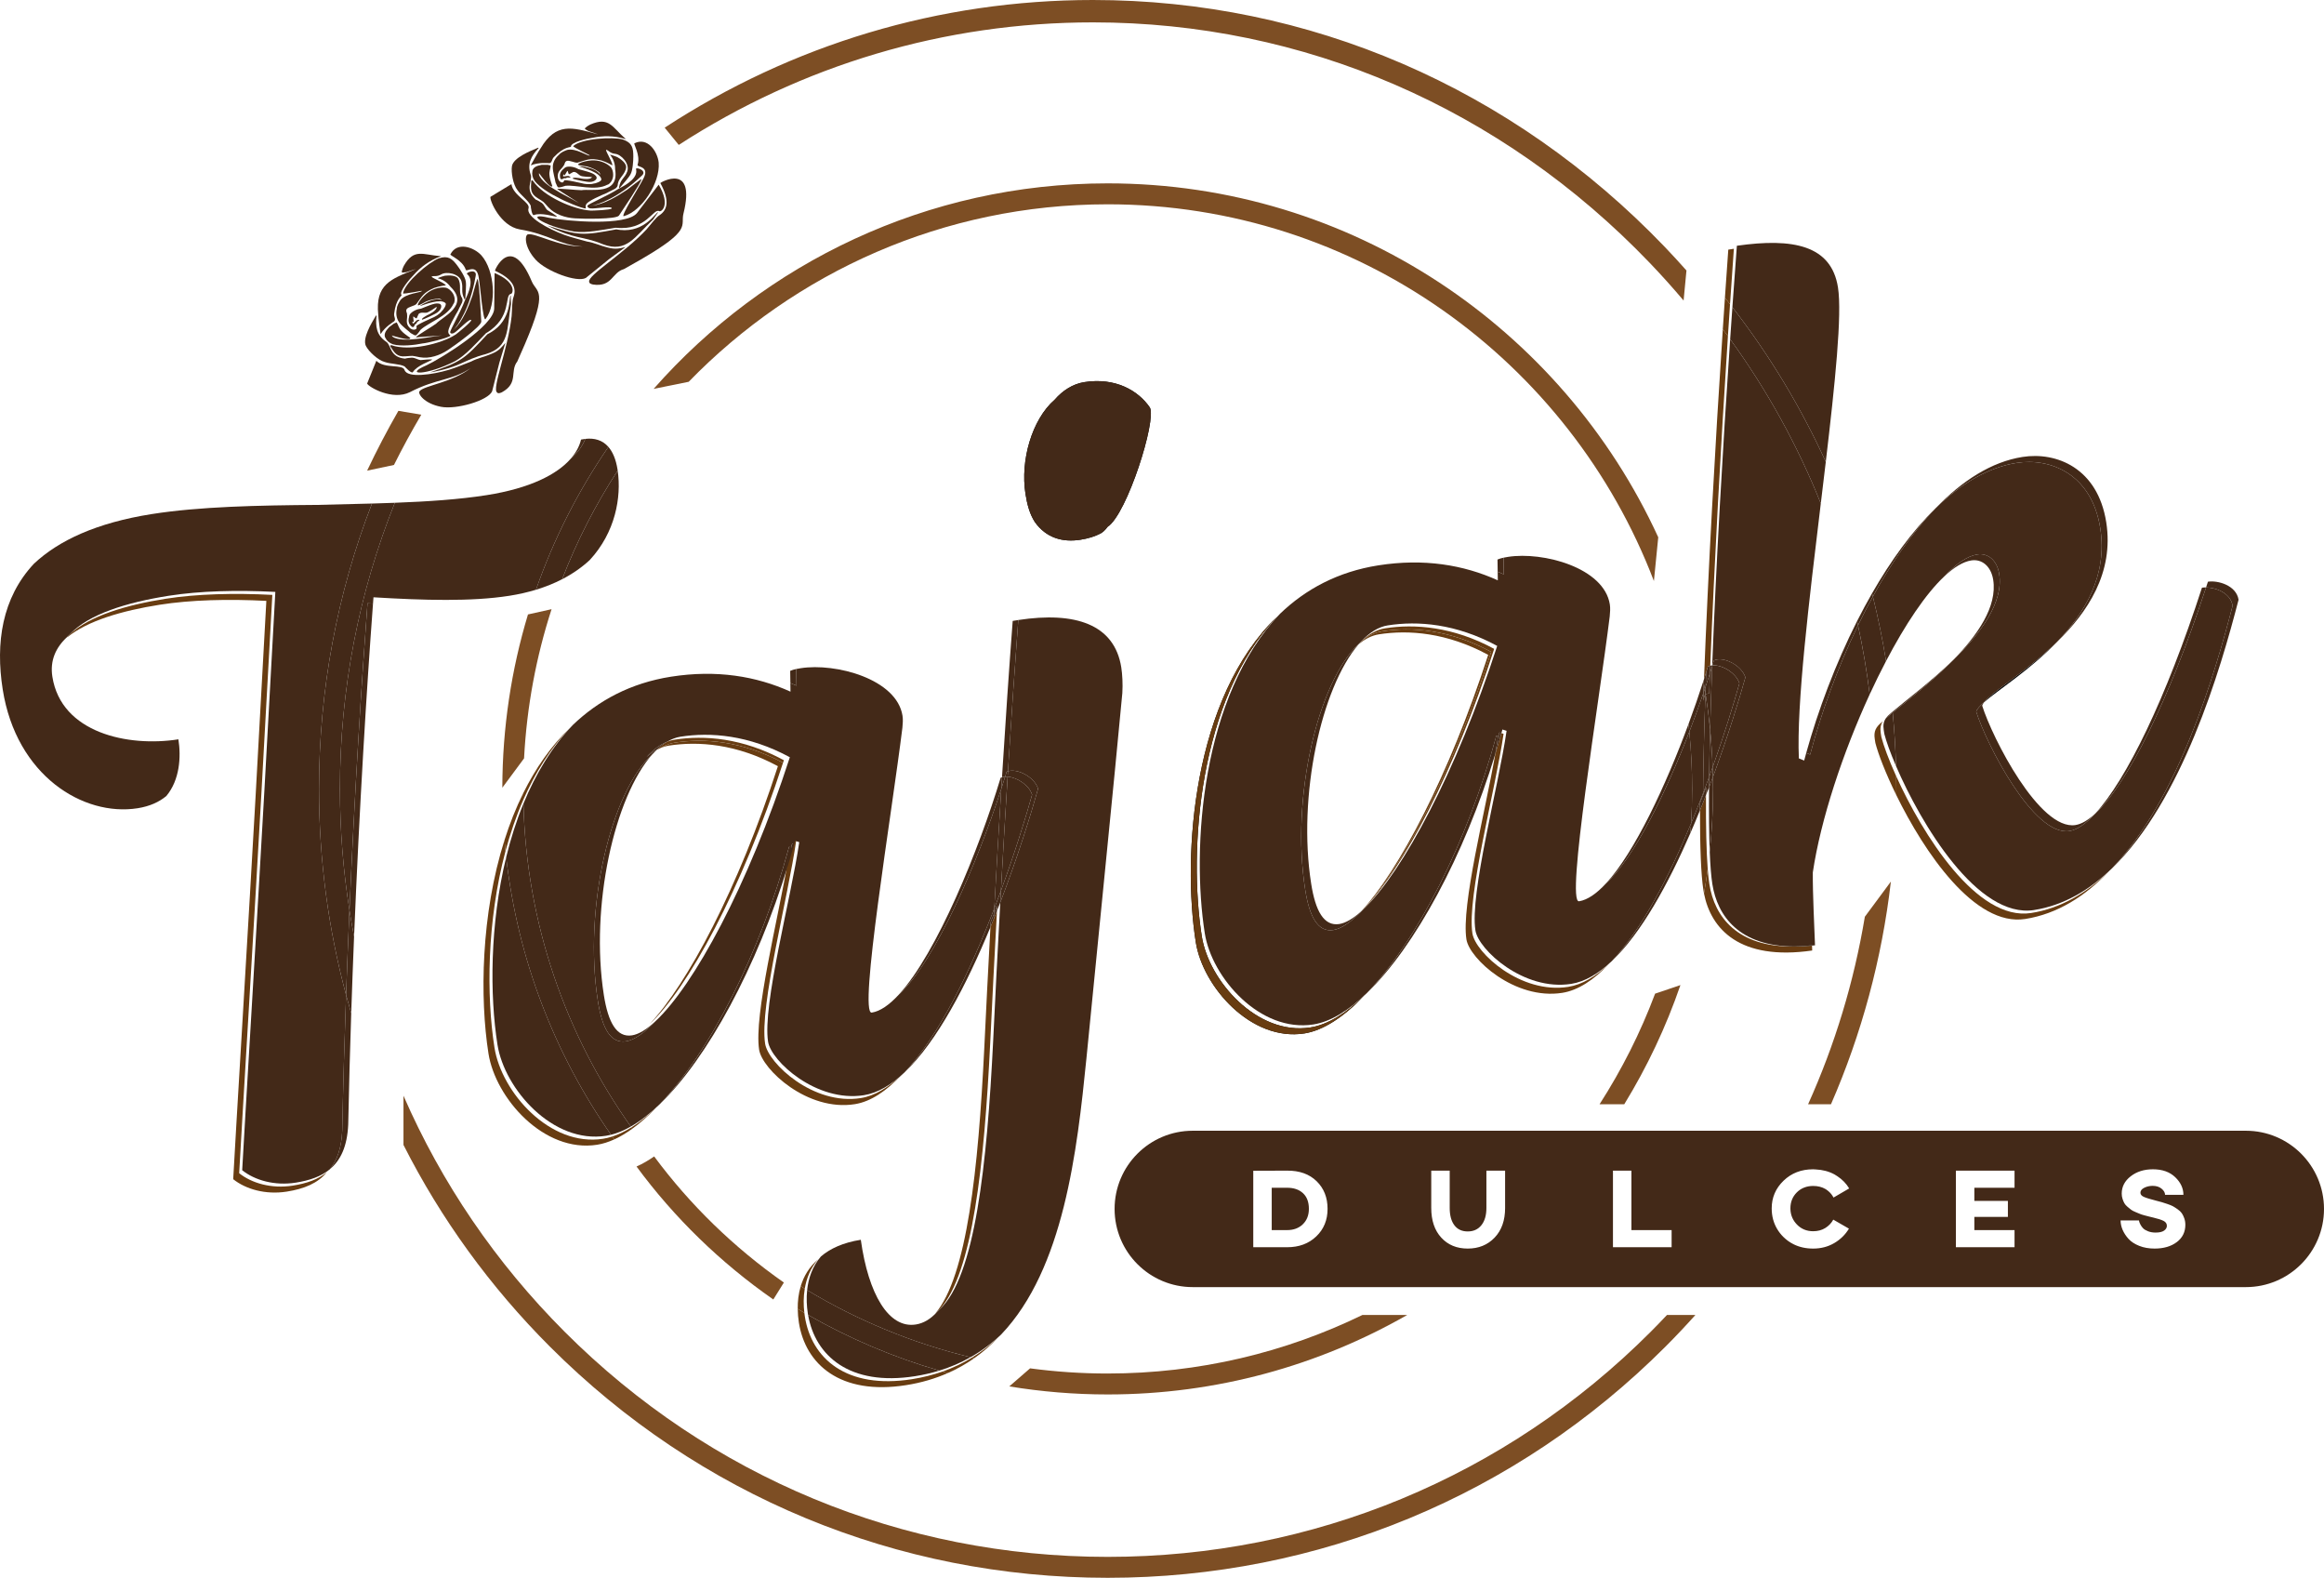 <?xml version="1.0" encoding="UTF-8"?><svg id="Capa_1" xmlns="http://www.w3.org/2000/svg" viewBox="0 0 2793.68 1896.12"><defs><style>.cls-1{fill:none;}.cls-2{fill:#683c11;}.cls-3{fill:#7d4e24;}.cls-4{fill:#432918;}</style></defs><path class="cls-1" d="m2058.24,799.6c4.49-117.6,12.44-258.06,21.58-391.98-.9-1.24-1.78-2.48-2.69-3.71-8.72,133.7-16.43,274.48-21.23,396.07.75-.17,1.53-.3,2.33-.37Z"/><path class="cls-1" d="m2348.11,793.02c29.19-29.86,52.96-64.15,47.91-96.22-2.57-16.31-13.53-25.33-26.35-23.31-9.93,1.56-20.85,8.28-32.3,19.02-22.54,21.14-47.11,57.96-70.15,101.91,3.26,20.11,5.93,40.37,7.9,60.78,15.44-13.21,45.67-35.6,72.98-62.17Z"/><path class="cls-1" d="m2054.85,1062.55c6.16,39.16,33.45,75.89,101.87,74.9-65.76-.33-92.22-36.44-98.27-74.9-1.45-9.2-2.49-22.19-3.16-38.43-.71,6.8-1.53,13.56-2.43,20.3.55,7.08,1.21,13.18,1.99,18.13Z"/><path class="cls-1" d="m2047.67,818.38c.23-.73.48-1.48.71-2.2,4.96-128.32,13.26-279.04,22.61-420.57-7.9-10.54-16.02-20.94-24.41-31.17l-32.81,330.4c14.78,39.68,26.2,80.97,33.89,123.55Z"/><path class="cls-1" d="m1668.16,751.55c-11.02,1.74-21.64,8.41-31.55,18.87,8.87-8.38,18.25-13.74,27.95-15.27,36.11-5.68,82.02-2.16,131.59,24.65-48.22,149.08-110.38,264.73-155.87,311.66,45.76-44.4,109.96-162.2,159.46-315.26-49.57-26.81-95.49-30.33-131.59-24.65Z"/><path class="cls-1" d="m1099.93,1653.83c-78.34,12.32-119.99-24.33-128.52-73.6-1.51-.86-3.01-1.74-4.51-2.61.18,1.54.39,3.07.62,4.58,7.88,50.09,49.61,87.69,128.81,75.22,13.06-2.06,25.27-5.15,36.7-9.17-1.3-.37-2.58-.77-3.88-1.14-9.25,2.84-18.97,5.1-29.23,6.72Z"/><path class="cls-1" d="m1190.34,1253.51c-7.2,145.96-21.04,276.77-60.75,319.96,42.47-39.06,56.92-173.28,64.34-323.55,2.44-51.62,5.31-107.81,8.49-165.41-1.28,3.32-2.63,6.68-3.95,10.02-3.03,55.35-5.79,109.29-8.14,158.99Z"/><path class="cls-1" d="m2162.42,911.4l6.37,2.58c.8-3.01,1.63-6.05,2.48-9.1,14.17-51.03,35.02-106.81,61.18-158.55-10.73-48.36-25.36-95.58-43.65-141.31-14.14,117.13-29.31,241.61-26.36,306.38Z"/><path class="cls-1" d="m942.3,913.59c-.33,1.03-.68,2.04-1.01,3.07.34.18.67.34,1.01.52-47.73,147.58-109.13,262.38-154.49,310.21,45.88-42.69,111.38-161.87,161.67-317.39-49.58-26.82-95.48-30.33-131.59-24.65-5.39.85-10.67,2.92-15.83,5.98,2.85-1.12,5.73-1.93,8.64-2.38,36.11-5.68,82.02-2.16,131.59,24.65Z"/><path class="cls-1" d="m728.63,1364.9c-64.06,10.08-122.2-55.97-130.63-109.55-9.31-59.15-9.21-144.52,10.49-225.22-.27-2.42-.58-4.82-.83-7.25-22.45,83.81-22.97,174.25-13.25,236.06,8.43,53.58,66.57,119.63,130.63,109.55,3.62-.57,7.29-1.48,11-2.67-.5-.71-.99-1.44-1.49-2.15-1.98.49-3.96.92-5.91,1.23Z"/><path class="cls-1" d="m789.43,901.08c-1.67,1.6-3.33,3.27-4.96,5.09,3.3-2.94,6.67-5.45,10.09-7.51-1.72.69-3.44,1.5-5.13,2.42Z"/><path class="cls-1" d="m725.9,1195.84c5.13,32.61,15.24,51.32,33.87,48.38,8.04-1.26,17.52-7.04,28.04-16.83,45.35-47.83,106.75-162.63,154.49-310.21-.34-.18-.67-.34-1.01-.52-50.16,154.01-115.09,271.91-160.66,314.32,45.35-47.83,106.75-162.63,154.49-310.21-49.58-26.82-95.48-30.33-131.59-24.65-3.02.48-6,1.35-8.95,2.54-3.43,2.06-6.8,4.57-10.09,7.51-45.59,50.74-75.42,182.56-58.57,289.66Z"/><path class="cls-1" d="m1657.37,762.33c-8.38,1.32-16.51,5.5-24.29,12-44.65,52.06-73.57,181.93-56.92,287.72,5.13,32.61,15.24,51.32,33.87,48.38,7.61-1.2,16.54-6.5,26.4-15.36,45.15-49.02,105.47-162.6,152.53-308.08-49.57-26.81-95.49-30.33-131.59-24.65Z"/><path class="cls-4" d="m441.78,724.99c-7.07,93.45-15.32,224.4-21.69,368.88,1.67,10.6,3.5,21.16,5.54,31.66,6.39-155.83,15.2-298.78,22.77-400.15-2.21-.13-4.41-.25-6.62-.39Z"/><path class="cls-4" d="m411.4,1358.8c-.96,20.83-6.18,35.71-14.92,46.35,13.08-10.77,20.9-27.52,22.11-53.54.91-44.83,2.14-89.71,3.61-134.02-2.15-7.28-4.21-14.59-6.18-21.93-1.92,53.72-3.51,108.46-4.62,163.14Z"/><path class="cls-4" d="m949.75,1022.77c.41-1.45.8-2.9,1.21-4.35l-2.39-.76c-34.91,128.45-95.46,247.07-155.59,309.4,57.82-55.63,116.99-165.18,154.26-287.15,1.05-6.01,1.99-11.75,2.76-17.07l-.25-.08Z"/><path class="cls-4" d="m787.81,1227.39c-10.52,9.79-20,15.56-28.04,16.83-18.63,2.93-28.74-15.77-33.87-48.38-16.85-107.1,12.98-238.92,58.57-289.66-49.57,44.25-83.49,184.22-65.76,296.85,5.13,32.61,15.24,51.32,33.87,48.38,9.82-1.55,21.83-9.89,35.23-24.02Z"/><path class="cls-4" d="m1194.88,1098.12c.12-2.14.24-4.28.35-6.43-28.11,73.04-65.74,152.66-108.01,197.16,39.45-37.26,75.19-106.41,103.39-174.71.11-2,.22-3.99.32-6,1.35-3.36,2.63-6.68,3.95-10.02Z"/><path d="m1303.47,459.21c-13.83,2.17-25.87,9.95-35.73,21.17,8.34-7.31,17.91-12.31,28.54-13.98,37.27-5.86,64.85,10.09,78.82,30.57,7.38,13.54-20.77,106.55-43.55,136.1,23.43-15.57,58.92-128.28,50.74-143.29-13.97-20.48-41.54-36.43-78.82-30.57Z"/><path class="cls-4" d="m1937.48,1155.06c35.47-33.5,67.94-92.79,94.63-154.06.28-3.8.5-7.62.73-11.44-26.34,63.46-59.14,127.37-95.36,165.5Z"/><path class="cls-4" d="m1800.01,888.99c.41-1.45.8-2.9,1.21-4.36l-2.39-.76c-34.91,128.46-95.46,247.07-155.59,309.4,57.82-55.63,116.99-165.16,154.26-287.13,1.05-6.02,1.99-11.76,2.76-17.08l-.25-.08Z"/><path class="cls-4" d="m1636.44,1095.07c-9.86,8.87-18.79,14.17-26.4,15.36-18.64,2.93-28.74-15.77-33.87-48.38-16.65-105.79,12.28-235.66,56.92-287.72-.65.54-1.3,1.07-1.94,1.65.51-.56,1.02-1.07,1.53-1.61-48.43,46.25-81.17,183.82-63.7,294.87,5.13,32.61,15.24,51.32,33.87,48.38,9.21-1.45,20.36-8.94,32.75-21.51-.37.35-.75.74-1.12,1.08.65-.68,1.31-1.42,1.96-2.13Z"/><path class="cls-4" d="m2375.59,855.18c12.06,38.69,69.01,150.28,112.1,143.5,9.12-1.43,19.51-8.57,30.77-20.73-8.51,7.78-16.44,12.42-23.58,13.54-43.09,6.78-100.04-104.81-112.1-143.5.38-1.28,1.22-2.7,2.45-4.24-5.28,4.58-8.74,8.39-9.63,11.43Z"/><path class="cls-4" d="m2275.23,856.33c18.24-14.88,47.57-37.41,72.89-63.31-27.32,26.57-57.54,48.97-72.98,62.17.04.38.06.76.1,1.14Z"/><path class="cls-4" d="m2524.72,634.77c8.94,56.83-18.61,102.18-52.39,137.07,36.93-35.78,69.15-83.44,59.58-144.26-10.26-65.23-59.9-84.87-100.67-78.45-37.4,5.88-72.51,28.58-104.29,61.49,29.86-29,62.5-48.85,97.11-54.3,40.77-6.42,90.41,13.23,100.67,78.45Z"/><path class="cls-4" d="m2683.8,727.91c-21.25,82.25-65.29,232.47-144.87,315.52,84.12-81.29,130.18-238.02,152.05-322.71-2.75-17.47-25.18-23.5-36.83-21.66-.75,2.32-1.51,4.58-2.26,6.88,12.13.2,29.5,6.73,31.9,21.97Z"/><path class="cls-4" d="m686.06,551.27c8.62-7.59,14.35-15.7,17.58-23.86-1.7.19-3.42.44-5.16.82-1.83,7.75-5.88,15.56-12.42,23.04Z"/><path class="cls-2" d="m80.79,765.93c24.26-19.88,65.8-32.04,111.21-39.19,37.27-5.87,82.45-7.01,128.18-4.65l-13,235.99c-6.5,118-25.43,430.13-26.85,459,15.01,11.96,38.79,18.96,64.41,14.92,20.72-3.26,37.19-9.93,48.14-23.25-10.49,8.64-24.36,13.45-40.95,16.06-25.62,4.04-49.4-2.96-64.41-14.92,1.42-28.87,20.35-341,26.85-459l13-235.99c-45.73-2.36-90.91-1.22-128.18,4.65-47.84,7.53-91.41,20.62-114.97,42.44-.66.7-1.37,1.38-1.99,2.1-.51.6-.95,1.23-1.44,1.84Z"/><path class="cls-4" d="m416.02,1195.66c-21.43-79.74-32.54-162.81-32.54-247.6,0-119.2,21.86-235.03,63.67-342.94-21.66.62-43.71,1.08-65.75,1.65-71.54.51-141.73,2.01-198.8,10.99-66.42,10.45-112.05,31.7-141.91,59.79C2.36,718.63-5.54,772.59,3.26,828.51c16.31,103.67,96.9,153.05,162.13,142.79,14.82-2.33,26.09-7.62,34.58-14.72,16.19-19.37,17.8-47.09,14.49-68.1-60.57,9.53-140.87-7.67-151.5-75.23-3.05-19.37,3.98-35.07,17.81-47.81,1.1-1.17,2.24-2.33,3.46-3.45,22.51-23.99,68.16-38.1,118.57-46.03,37.27-5.87,82.45-7.01,128.18-4.65l-13,235.99c-6.5,118-25.43,430.13-26.85,459,15.01,11.96,38.79,18.96,64.41,14.92,16.59-2.61,30.46-7.42,40.95-16.06,8.74-10.64,13.96-25.52,14.92-46.35,1.11-54.68,2.7-109.43,4.62-163.14Z"/><path class="cls-4" d="m742.52,565.57c-26.58,40.79-49.02,84.49-66.77,130.51,12.96-6.69,23.98-14.51,33.22-23.1,30.7-33.18,38.23-75.34,33.55-107.41Z"/><path class="cls-2" d="m725.03,1368.5c-64.06,10.08-122.2-55.97-130.63-109.55-9.73-61.81-9.2-152.25,13.25-236.06-.45-4.42-.82-8.85-1.2-13.29-28.28,89.26-29.76,189.66-19.24,256.54,8.43,53.58,66.57,119.63,130.63,109.55,6.71-1.05,13.59-3.24,20.58-6.42-.81-1.14-1.59-2.3-2.39-3.44-3.71,1.2-7.38,2.11-11,2.67Z"/><path class="cls-2" d="m629.05,953.05c.02,2.64.05,5.28.1,7.92,14.13-32.16,32.46-61.7,55.85-86.14-22.97,22.01-41.36,48.79-55.95,78.22Z"/><path class="cls-2" d="m759.02,1354.82c.38.53.77,1.04,1.15,1.57,9.65-6.97,19.42-15.59,29.21-25.74-10.21,9.82-20.36,17.93-30.36,24.17Z"/><path class="cls-2" d="m810.71,892.53c35.86-5.64,81.39-2.18,130.58,24.13.34-1.03.68-2.04,1.01-3.07-49.58-26.82-95.48-30.33-131.59-24.65-2.91.46-5.79,1.26-8.64,2.38-4.31,2.56-8.52,5.83-12.63,9.76,1.7-.92,3.41-1.73,5.13-2.42,5.25-3.16,10.64-5.27,16.14-6.13Z"/><path class="cls-2" d="m810.71,892.53c-5.49.87-10.88,2.97-16.14,6.13,2.95-1.19,5.93-2.06,8.95-2.54,36.11-5.68,82.02-2.16,131.59,24.65-47.73,147.58-109.13,262.38-154.49,310.21,45.57-42.41,110.5-160.31,160.66-314.32-49.19-26.32-94.72-29.77-130.58-24.13Z"/><path class="cls-4" d="m1203.62,948.06c.29-4.67.58-9.33.87-13.98-.55.18-1.1.35-1.61.59-25.91,85.77-76.55,211-122.66,260.86,44.41-40.62,94.58-158.58,123.4-247.47Z"/><path class="cls-2" d="m947.23,1034.38c-12.21,71.29-41.12,185.52-34.7,227.06,3.67,23.74,58.08,74.62,115.15,65.47,19.24-3.08,38.01-15.91,55.95-35.15-15.74,15.15-32.08,25.15-48.76,27.83-57.08,9.15-111.48-41.73-115.15-65.47-6.96-45.11,27.74-175.98,37.46-244.46l-2.64-.85c-.4,1.48-.8,2.96-1.21,4.44-1.96,7.08-4,14.13-6.11,21.14Z"/><path class="cls-4" d="m950.08,1017.8c-.57,2.03-1.13,4.07-1.71,6.1l.35.11c-1.09,7.45-2.42,15.48-3.91,23.9,2.97-9.63,5.87-19.31,8.64-29.04l-3.38-1.06Z"/><path class="cls-4" d="m957.16,803.97c-2.33.5-4.82,1.17-7.26,2.21l.21,14.65c2.47,1.02,4.92,2.07,7.34,3.17l-.28-20.03Z"/><path class="cls-4" d="m598,1255.35c8.43,53.58,66.57,119.63,130.63,109.55,1.96-.31,3.93-.74,5.91-1.23-67.54-96.72-112.18-210.53-126.06-333.54-19.7,80.7-19.79,166.07-10.49,225.22Z"/><path class="cls-4" d="m792.97,1327.06c60.13-62.33,120.68-180.95,155.59-309.4l2.39.76c.4-1.45.81-2.9,1.2-4.35l2.39.76c.4-1.45.81-2.9,1.2-4.35l5.03,1.59c-9.72,67.18-44.43,195.59-37.46,239.85,3.67,23.29,58.08,73.22,115.15,64.24,16.68-2.63,33.01-12.44,48.76-27.3,42.27-44.5,79.9-124.12,108.01-197.16,2.62-47.5,5.44-95.95,8.38-143.63-28.82,88.9-78.99,206.85-123.4,247.47-11.16,12.07-22.05,19.74-32.27,21.35-16.31,2.56,24.28-240.16,36.84-342.4.43-4.84.87-9.69.13-14.34-6.97-44.27-80.45-63.74-122.38-57.14-1.59.25-3.43.56-5.37.97l.28,20.03c-2.42-1.1-4.87-2.14-7.34-3.17l.15,10.35c-41.13-18.6-88.93-26.58-143.68-17.97-48.51,7.63-87.29,28.61-117.98,58.02-25.4,26.54-44.81,59.12-59.38,94.54,3.59,144.26,50.87,277.85,129.09,388.03,11.37-6.5,22.99-15.51,34.67-26.75Zm-74.26-124.03c-17.73-112.63,16.19-252.6,65.76-296.85,1.63-1.82,3.29-3.49,4.96-5.09-4.14,2.25-8.19,5.15-12.15,8.69,7.84-8.73,16.16-15.06,24.77-18.45,5.16-3.06,10.45-5.13,15.83-5.98,36.11-5.68,82.02-2.16,131.59,24.65-50.3,155.52-115.79,274.7-161.67,317.39-13.4,14.13-25.4,22.47-35.23,24.02-18.63,2.93-28.74-15.77-33.87-48.38Z"/><path class="cls-4" d="m777.29,909.77c3.96-3.53,8.01-6.43,12.15-8.69,4.1-3.94,8.32-7.21,12.63-9.76-8.62,3.39-16.93,9.72-24.77,18.45Z"/><path class="cls-4" d="m950.95,1018.42l2.39.76c.41-1.45.8-2.9,1.21-4.35l-2.39-.76c-.39,1.45-.8,2.9-1.2,4.35Z"/><path class="cls-2" d="m1096.33,1657.42c-79.21,12.46-120.93-25.14-128.81-75.22-.24-1.5-.44-3.03-.62-4.58-2.66-1.55-5.31-3.12-7.95-4.71.07,5.66.56,11.21,1.38,16.47,7.88,50.09,49.61,87.69,128.81,75.22,18.43-2.9,35.15-7.88,50.38-14.6-2.16-.59-4.34-1.15-6.49-1.76-11.43,4.02-23.64,7.11-36.7,9.17Z"/><path class="cls-2" d="m1199.95,1607.29c-9.57,9.08-20.04,17.18-31.49,24.18.92.22,1.84.46,2.76.68,10.43-7.34,19.98-15.68,28.73-24.85Z"/><path class="cls-2" d="m962.57,1545.67c1.61,1,3.21,2.03,4.83,3.02,2.08-12.45,6.88-24.7,15.84-35.13-10.65,9.12-17.11,20.32-20.68,32.12Z"/><path class="cls-2" d="m1129.59,1573.47c39.71-43.19,53.54-174,60.75-319.96,2.35-49.7,5.1-103.64,8.14-158.99-1.32,3.34-2.59,6.67-3.95,10.03-1.29,3.19-2.6,6.39-3.92,9.59-2.77,50.98-5.29,100.59-7.46,146.56-7.1,143.8-20.61,272.97-58.98,318.06.71-.6,1.4-1.29,2.09-1.94.5-.55,1.01-1.07,1.5-1.65.62-.52,1.22-1.14,1.83-1.7Z"/><path class="cls-4" d="m1194.88,1098.12c-1.31,3.34-2.59,6.67-3.95,10.02-.11,2.01-.22,3.99-.32,6,1.32-3.2,2.63-6.4,3.92-9.59.12-2.14.24-4.29.35-6.43Z"/><path d="m1305.88,641.45c-20.97,3.3-40.88-1.92-54.67-21.24-6.31-9.75-9.3-21.21-11.32-34.03-5.74-36.47,5.3-80.17,27.84-105.81-27.32,23.92-41.35,72.85-35.03,113,2.01,12.81,5.01,24.27,11.32,34.03,13.78,19.32,33.7,24.53,54.67,21.24,9.32-1.47,17.29-3.92,23.91-7.34,2.81-1.3,5.82-4.19,8.94-8.23-.59.39-1.18.77-1.75,1.04-6.63,3.43-14.59,5.88-23.91,7.34Z"/><path class="cls-4" d="m1210.07,927.48c.51-.24,1.06-.42,1.61-.59,3.99-63.75,8.19-125.74,12.42-181.8-2.22.34-4.46.71-6.73,1.1-4.38,57.64-8.74,121.84-12.87,187.89,1.18-.38,2.44-.61,3.78-.7.61-1.98,1.22-3.95,1.8-5.89Z"/><path class="cls-4" d="m1198.83,1088.09c-.12,2.15-.23,4.28-.35,6.42,1.31-3.34,2.67-6.7,3.95-10.02.26-4.66.52-9.32.78-14-2.56,6.97-5.22,14.05-7.96,21.19-.12,2.15-.24,4.29-.35,6.43,1.32-3.34,2.67-6.7,3.95-10.02Z"/><path class="cls-4" d="m1194.88,1098.12c-.12,2.14-.24,4.29-.35,6.43,1.35-3.36,2.63-6.68,3.95-10.03.12-2.14.23-4.28.35-6.42-1.28,3.32-2.63,6.68-3.95,10.02Z"/><path class="cls-4" d="m1211.67,926.89c-.55.18-1.1.35-1.61.59-.59,1.94-1.19,3.91-1.8,5.89.97-.07,1.98-.06,3.01.02.14-2.17.27-4.34.4-6.51Z"/><path class="cls-4" d="m1247.87,947.79c-8.22,29.53-24.09,81.21-45.45,136.71-3.17,57.6-6.05,113.79-8.49,165.41-7.42,150.28-21.87,284.49-64.34,323.55-1.09,1.19-2.2,2.3-3.33,3.35-7.48,8.23-15.87,13.39-25.33,14.88-32.61,5.13-57.05-36.38-66.15-101.8-21.4,3.37-36.91,10.61-47.95,20.06-10.23,11.91-15.05,26.19-16.57,40.43,60.21,36.25,126.27,63.71,196.4,80.64,13.57-7.67,25.83-16.85,36.87-27.34,75.26-78.96,91.29-220.43,102.49-331.93,13.25-135.77,34.32-343.2,43.14-438.88.68-10.85.01-22.69-1.27-30.84-8.17-51.89-55.4-67.41-123.81-56.95-4.23,56.06-8.43,118.05-12.42,181.8,11.49-3.7,31.7,6.8,36.2,20.9Z"/><path class="cls-4" d="m1099.93,1653.83c10.26-1.61,19.98-3.88,29.23-6.72-55.59-16.12-108.47-38.7-157.75-66.88,8.53,49.27,50.18,85.92,128.52,73.6Z"/><path d="m1127.76,1575.16c-.49.58-1,1.1-1.5,1.65,1.13-1.05,2.24-2.16,3.33-3.35-.61.56-1.21,1.18-1.83,1.7Z"/><path class="cls-4" d="m1375.1,496.97c-13.97-20.48-41.54-36.43-78.82-30.57-10.63,1.67-20.2,6.68-28.54,13.98-22.54,25.64-33.58,69.35-27.84,105.81,2.01,12.81,5.01,24.27,11.32,34.03,13.78,19.32,33.7,24.53,54.67,21.24,9.32-1.47,17.29-3.92,23.91-7.34.57-.26,1.16-.65,1.75-1.04,22.78-29.55,50.93-122.56,43.55-136.1Z"/><path class="cls-4" d="m1240.69,954.98c-7.17,25.73-20.14,68.29-37.49,115.52-.26,4.68-.52,9.34-.78,14,21.36-55.5,37.23-107.18,45.45-136.71-4.5-14.1-24.72-24.6-36.2-20.9-.14,2.16-.27,4.34-.4,6.51,11.37.83,25.72,9.98,29.42,21.58Z"/><path class="cls-4" d="m1208.26,933.38c-1.34.09-2.6.32-3.78.7-.29,4.65-.58,9.32-.87,13.98,1.62-4.99,3.17-9.89,4.65-14.68Z"/><path class="cls-4" d="m1211.27,933.39c-1.03-.08-2.03-.09-3.01-.02-1.48,4.79-3.03,9.69-4.65,14.68-2.95,47.68-5.77,96.13-8.38,143.63,2.75-7.14,5.4-14.21,7.96-21.19,2.53-45.49,5.25-91.69,8.07-137.11Z"/><path class="cls-4" d="m1211.27,933.39c-2.83,45.42-5.54,91.62-8.07,137.11,17.35-47.24,30.32-89.79,37.49-115.52-3.7-11.6-18.05-20.75-29.42-21.58Z"/><path class="cls-4" d="m1807.42,670.18c-2.33.5-4.81,1.17-7.26,2.21l.21,14.66c2.47,1.02,4.92,2.07,7.34,3.17l-.28-20.03Z"/><path class="cls-4" d="m2048.38,816.18c-.23.73-.48,1.47-.71,2.2.18.98.34,1.96.51,2.93.06-1.71.13-3.42.2-5.13Z"/><path class="cls-4" d="m2030.74,879.41c-.3-3.09-.64-6.17-.98-9.25-27.36,73.92-64.6,154.07-99.28,191.58,34.12-31.21,71.64-108.07,100.26-182.33Z"/><path d="m1444.67,1125.16c-16.19-102.92-4.05-285.23,90.59-384.12-101.21,97-114.38,285.84-97.78,391.31,8.43,53.58,66.57,119.63,130.63,109.55,22.6-3.56,47.03-19.63,71.54-45.04-22.08,21.24-43.96,34.64-64.35,37.85-64.06,10.07-122.2-55.98-130.63-109.55Z"/><path class="cls-2" d="m1797.49,906.14c-12.21,69.94-41.11,182.01-34.7,222.76,3.67,23.3,58.08,73.22,115.15,64.25,19.23-3.03,38.01-15.61,55.94-34.49-15.74,14.87-32.07,24.68-48.75,27.31-57.08,8.98-111.48-40.95-115.15-64.25-6.96-44.26,27.74-172.67,37.46-239.84l-2.63-.84c-.4,1.45-.8,2.91-1.21,4.36-1.96,6.95-4.01,13.87-6.11,20.75Z"/><path class="cls-4" d="m1801.21,884.63c-.4,1.45-.8,2.91-1.21,4.36l.25.08c-.77,5.32-1.71,11.06-2.76,17.08,2.1-6.88,4.15-13.8,6.11-20.75l-2.39-.76Z"/><path class="cls-2" d="m1664.56,755.14c-9.7,1.53-19.09,6.89-27.95,15.27-.62.66-1.26,1.28-1.87,1.97,8.36-7.46,17.16-12.22,26.23-13.65,36.11-5.68,82.02-2.16,131.59,24.65-47.74,147.58-109.13,262.39-154.49,310.21.73-.68,1.48-1.43,2.22-2.15,45.48-46.93,107.65-162.58,155.87-311.66-49.57-26.81-95.49-30.33-131.59-24.65Z"/><path class="cls-2" d="m1657.37,762.33c36.11-5.68,82.02-2.16,131.59,24.65-47.06,145.48-107.38,259.06-152.53,308.08.55-.49,1.08-.95,1.64-1.46,45.35-47.83,106.75-162.63,154.49-310.21-49.57-26.81-95.49-30.33-131.59-24.65-9.07,1.43-17.88,6.18-26.23,13.65-.56.62-1.1,1.31-1.65,1.95,7.77-6.5,15.91-10.68,24.29-12Z"/><path d="m1636.44,1095.07c-.65.71-1.31,1.45-1.96,2.13.37-.34.75-.73,1.12-1.08.82-.84,1.64-1.63,2.47-2.51-.55.51-1.09.97-1.64,1.46Z"/><path d="m1633.09,774.33c.55-.64,1.09-1.33,1.65-1.95-.69.62-1.37,1.33-2.06,1.98-.51.54-1.02,1.05-1.53,1.61.64-.57,1.3-1.1,1.94-1.65Z"/><path class="cls-4" d="m1930.48,1061.74c-11.16,12.07-22.06,19.74-32.27,21.35-16.31,2.57,24.28-240.16,36.84-342.4.43-4.84.87-9.68.13-14.34-6.97-44.26-80.45-63.73-122.38-57.13-1.59.25-3.43.55-5.37.97l.28,20.03c-2.42-1.1-4.87-2.14-7.34-3.17l.15,10.35c-41.12-18.6-88.93-26.59-143.68-17.98-48.51,7.63-87.29,28.61-117.98,58.03-94.65,98.89-106.79,281.2-90.59,384.12,8.43,53.58,66.57,119.63,130.63,109.55,20.39-3.21,42.27-16.61,64.35-37.85,60.13-62.33,120.68-180.95,155.59-309.4l2.39.76c.4-1.45.81-2.9,1.21-4.36l2.39.76c.4-1.45.81-2.9,1.21-4.36l5.02,1.6c-9.72,67.17-44.43,195.58-37.46,239.84,3.67,23.3,58.08,73.22,115.15,64.25,16.68-2.63,33.01-12.44,48.75-27.31,36.22-38.13,69.02-102.04,95.36-165.5.81-13.74,1.26-27.57,1.26-41.5,0-23.16-1.16-46.06-3.36-68.65-28.63,74.26-66.14,151.12-100.26,182.33Zm-290.18,29.72c-1.58,1.63-3.15,3.19-4.69,4.66-12.39,12.56-23.54,20.06-32.75,21.51-18.64,2.93-28.74-15.77-33.87-48.38-17.47-111.05,15.26-248.62,63.7-294.87,1.3-1.38,2.61-2.7,3.94-3.95,9.91-10.45,20.52-17.13,31.55-18.87,36.11-5.68,82.02-2.16,131.59,24.65-49.5,153.05-113.7,270.85-159.46,315.26Z"/><path class="cls-4" d="m1801.21,884.63l2.39.76c.41-1.45.8-2.9,1.21-4.36l-2.39-.76c-.39,1.45-.8,2.9-1.21,4.36Z"/><path d="m1635.6,1096.12c1.54-1.47,3.11-3.02,4.69-4.66-.74.72-1.49,1.47-2.22,2.15-.84.88-1.65,1.67-2.47,2.51Z"/><path d="m1636.61,770.42c-1.32,1.25-2.64,2.57-3.94,3.95.69-.66,1.37-1.36,2.06-1.98.62-.69,1.25-1.31,1.87-1.97Z"/><path class="cls-2" d="m2279.51,955.43c33.59,68.64,94.29,158.5,154.99,148.95,38.66-6.08,72.07-27.33,100.84-57.35-27.11,26.2-58.16,44.58-93.65,50.16-65.38,10.29-130.77-94.77-162.28-164.41.08,5.09.19,10.18.19,15.28,0,2.46-.07,4.91-.09,7.37Z"/><path class="cls-4" d="m2175.98,906.79c13.11-49.46,32.73-103.99,57.55-155.31-.37-1.72-.71-3.44-1.09-5.15-26.16,51.74-47.01,107.52-61.18,158.55l4.71,1.91Z"/><path class="cls-4" d="m2326.95,610.61c-28.24,27.42-53.98,63.05-76.57,102.43.32,1.28.68,2.54.99,3.82,22.15-40.33,47.57-77.26,75.58-106.25Z"/><path d="m2385.22,843.75c17.48-15.16,55.09-38.84,87.11-71.91-36.02,34.9-76.5,58.48-87.11,71.91Z"/><path class="cls-4" d="m2396.03,696.8c5.05,32.07-18.72,66.36-47.91,96.22,32.35-31.46,60.56-68.73,55.1-103.41-2.57-16.31-13.53-25.33-26.35-23.31-11.99,1.89-25.43,11.27-39.49,26.21,11.45-10.74,22.38-17.46,32.3-19.02,12.81-2.01,23.78,7.01,26.35,23.31Z"/><path class="cls-2" d="m2084.29,298.93c-2.22.34-4.46.69-6.72,1.07-1.36,18.97-2.71,38.29-4.04,57.82,2.05,2.56,4.13,5.1,6.15,7.68,1.52-22.51,3.06-44.74,4.61-66.57Z"/><path class="cls-2" d="m2051.01,807.81c.72-2.34,1.44-4.65,2.13-6.94.86-.41,1.79-.69,2.77-.91,4.8-121.59,12.51-262.37,21.23-396.07-2.03-2.77-4.08-5.54-6.15-8.3-9.35,141.53-17.65,292.26-22.61,420.57.9-2.82,1.78-5.61,2.63-8.36Z"/><path class="cls-4" d="m2049.31,828.06c.36-1.06.73-2.13,1.08-3.18.2-5.63.41-11.31.63-17.06-.85,2.75-1.73,5.54-2.63,8.36-.07,1.72-.13,3.43-.2,5.13.39,2.24.75,4.5,1.12,6.75Z"/><path class="cls-4" d="m2050.38,824.87c-.35,1.05-.72,2.12-1.08,3.18.27,1.61.54,3.21.8,4.82.09-2.67.18-5.3.28-8Z"/><path class="cls-4" d="m2651.9,705.94c-1.77-.03-3.44.07-4.92.31-43.3,133.61-90.85,231.05-128.52,271.7,38.05-34.78,87.94-133.39,133.44-272.01Z"/><path class="cls-2" d="m2054.85,1062.55c-.78-4.96-1.44-11.06-1.99-18.13-1.31,9.83-2.8,19.6-4.5,29.3,8.35,42.72,42.89,81.11,130.07,68.55-.04-1.68-.11-3.71-.18-5.89-7.61.76-14.78,1.11-21.54,1.07-68.41.99-95.7-35.74-101.87-74.9Z"/><path class="cls-4" d="m2209.43,345.39c-7.98-50.75-54.14-59.69-121.54-50.06-1.82,24.14-3.62,48.83-5.39,73.84,44.78,57.84,82.34,120.17,112.28,185.85,11.18-94.52,19.74-177.27,14.65-209.63Z"/><path class="cls-4" d="m2445.29,1093.59c35.49-5.58,66.54-23.97,93.65-50.16,79.58-83.05,123.62-233.28,144.87-315.52-2.4-15.24-19.77-21.77-31.9-21.97-45.5,138.62-95.39,237.23-133.44,272.01-11.27,12.16-21.66,19.3-30.77,20.73-43.09,6.78-100.04-104.81-112.1-143.5.9-3.05,4.35-6.85,9.63-11.43,10.61-13.43,51.09-37.02,87.11-71.91,33.79-34.9,61.34-80.24,52.39-137.07-10.26-65.23-59.9-84.87-100.67-78.45-34.61,5.45-67.24,25.3-97.11,54.3-28.01,28.99-53.42,65.92-75.58,106.25,6.37,25.54,11.62,51.42,15.86,77.56,23.04-43.95,47.61-80.77,70.15-101.91,14.06-14.93,27.5-24.32,39.49-26.21,12.81-2.01,23.78,7.01,26.35,23.31,5.46,34.67-22.75,71.95-55.1,103.41-25.32,25.9-54.64,48.43-72.89,63.31,2.03,21.25,3.34,42.65,3.95,64.17,29.77,69.17,97.95,183.82,166.12,173.1Z"/><path class="cls-4" d="m2175.98,906.79l-4.71-1.91c-.85,3.05-1.68,6.09-2.48,9.1l-6.37-2.58c-2.94-64.77,12.23-189.25,26.36-306.38-27.89-69.74-64.39-135.97-108.96-197.41-9.14,133.93-17.09,274.39-21.58,391.98.09,0,.19,0,.28-.01.61-1.98,1.22-3.95,1.8-5.89,11.09-5.33,33.1,5.54,37.81,20.32-7.38,26.5-20.93,70.84-39.06,119.76.09,4.76.18,9.52.18,14.3,0,25.68-1.36,51.06-3.97,76.06.67,16.24,1.71,29.23,3.16,38.43,6.05,38.46,32.51,74.56,98.27,74.9,6.77-.1,13.93-.55,21.52-1.43,0,.12,0,.23.01.35,1.2-.12,2.36-.21,3.58-.35-.73-20.92-2.87-61.78-2.64-87.6,9.41-63.41,36.06-143.84,68.36-213.98-3.41-27.97-8.13-55.63-14.03-82.96-24.82,51.32-44.44,105.85-57.55,155.31Z"/><path d="m2178.24,1136.02c-7.6.87-14.75,1.33-21.52,1.43,6.76.03,13.93-.31,21.54-1.07,0-.12,0-.23-.01-.35Z"/><path class="cls-4" d="m2090.95,821.19c-6.42,23.04-17.5,59.59-32.21,100.89.14,3.89.26,7.77.33,11.67,18.13-48.92,31.68-93.26,39.06-119.76-4.71-14.78-26.71-25.64-37.81-20.32-.59,1.94-1.19,3.91-1.8,5.89,11.69-.8,28.39,8.96,32.42,21.61Z"/><path class="cls-4" d="m2055.56,809c.9-2.81,1.8-5.63,2.65-8.37.01-.34.02-.68.04-1.03-.81.07-1.58.21-2.33.37-.12,3.03-.24,6.03-.35,9.03Z"/><path class="cls-4" d="m2055.56,809c.12-3,.23-6,.35-9.03-.98.22-1.91.5-2.77.91-.69,2.28-1.4,4.6-2.13,6.94-.22,5.75-.43,11.43-.63,17.06,1.81-5.4,3.51-10.67,5.17-15.88Z"/><path class="cls-4" d="m2050.34,834.3c2.2,13.92,4,27.97,5.39,42.13.63-23.88,1.46-49.23,2.47-75.81-.85,2.74-1.75,5.56-2.65,8.37-.32,8.17-.62,16.27-.91,24.24-1.55.14-2.98.51-4.3,1.06Z"/><path class="cls-4" d="m2050.11,832.87c.08.48.16.95.24,1.43,1.32-.55,2.76-.92,4.3-1.06.29-7.98.59-16.08.91-24.24-1.66,5.2-3.36,10.47-5.17,15.88-.1,2.7-.18,5.33-.28,8Z"/><path d="m2058.53,799.58c-.09,0-.19,0-.28.01-.01.35-.03.68-.04,1.03.11-.35.22-.69.32-1.04Z"/><path class="cls-4" d="m2055.73,876.43c1.48,15.09,2.47,30.32,3.01,45.66,14.7-41.31,25.79-77.85,32.21-100.89-4.03-12.66-20.74-22.41-32.42-21.61-.11.35-.22.69-.32,1.04-1.01,26.58-1.84,51.93-2.47,75.81Z"/><path class="cls-3" d="m786.36,1389.73c-7.15,4.99-14.22,9.06-21.18,12.12,45.36,61.58,100.98,115.61,164.41,159.8l12.71-20.36c-60.02-42.06-112.75-93.28-155.94-151.56Z"/><path class="cls-3" d="m1331.54,245.51c299.44,0,555.68,188.33,656.62,452.74l5.22-52.58c-115.02-250.74-368.41-425.32-661.84-425.32-217.16,0-412.38,95.65-545.83,246.99l42.16-8.54c127.74-131.46,306.31-213.29,503.66-213.29Z"/><path class="cls-4" d="m2047.23,955.4c0-.71,0-1.38.01-2.09-4.55,11.94-9.36,24.09-14.41,36.25-.22,3.82-.44,7.64-.73,11.44,3.94-9.05,7.76-18.14,11.44-27.21,0-2.95.01-5.95.02-8.99,1.25-3.15,2.44-6.27,3.66-9.4Z"/><path class="cls-4" d="m742.52,565.57c-.06-.42-.1-.86-.17-1.28-1.97-12.49-5.84-21.31-11.01-27.24-36.18,52.66-65.6,110.29-87.03,171.65,11.57-3.51,22.02-7.76,31.43-12.62,17.74-46.02,40.19-89.72,66.77-130.51Z"/><path class="cls-2" d="m629.15,960.96c-.05-2.64-.08-5.28-.1-7.92-8.92,18-16.4,37-22.6,56.55.37,4.44.74,8.87,1.2,13.29,5.69-21.26,12.79-42.09,21.5-61.92Z"/><path class="cls-2" d="m759.02,1354.82c-7.79,4.86-15.47,8.57-22.99,11,.8,1.14,1.58,2.3,2.39,3.44,7.14-3.25,14.41-7.57,21.74-12.87-.38-.53-.77-1.04-1.15-1.57Z"/><path class="cls-4" d="m734.54,1363.67c7.75-1.93,15.69-5.26,23.76-9.87-78.22-110.18-125.5-243.78-129.09-388.03-8.51,20.69-15.35,42.34-20.73,64.36,13.87,123.01,58.52,236.82,126.06,333.54Z"/><path class="cls-2" d="m967.4,1548.69c-1.62-.99-3.22-2.02-4.83-3.02-2.71,8.95-3.73,18.24-3.62,27.25,2.64,1.58,5.29,3.16,7.95,4.71-1.09-9.24-1.14-19.14.5-28.93Z"/><path class="cls-2" d="m1168.46,1631.46c-10.89,6.66-22.66,12.3-35.43,16.79,2.15.61,4.33,1.17,6.49,1.76,11.38-5.02,21.94-11,31.69-17.87-.92-.22-1.84-.45-2.76-.68Z"/><path class="cls-4" d="m971.12,1578.6c.09.55.2,1.08.29,1.63,49.28,28.18,102.15,50.76,157.75,66.88,13.53-4.15,26-9.57,37.52-16.08-70.13-16.93-136.19-44.39-196.4-80.64-1.03,9.68-.55,19.34.84,28.21Z"/><path class="cls-4" d="m2030.74,879.41c6.12-15.87,11.84-31.62,17.02-46.79.14-3.75.28-7.52.42-11.31-.17-.98-.34-1.96-.51-2.93-5.28,16.44-11.31,33.93-17.92,51.78.34,3.08.68,6.16.98,9.25Z"/><path class="cls-4" d="m2032.84,989.56c5.05-12.16,9.86-24.31,14.41-36.25.31-34.72,1.29-74.95,2.81-118.9-.16.07-.35.11-.51.19-.69,2.42-1.4,4.87-2.13,7.35.11-3.08.23-6.21.34-9.32-5.19,15.16-10.91,30.91-17.02,46.79,2.2,22.6,3.36,45.49,3.36,68.65,0,13.93-.45,27.76-1.26,41.5Z"/><path class="cls-4" d="m2048.19,821.31c-.15,3.79-.29,7.56-.42,11.31.52-1.53,1.03-3.05,1.54-4.57-.37-2.25-.72-4.5-1.12-6.75Z"/><path class="cls-4" d="m2049.55,834.6c.16-.08.35-.12.51-.19.02-.51.04-1.02.05-1.53-.26-1.61-.53-3.21-.8-4.82-.51,1.52-1.02,3.03-1.54,4.57-.12,3.11-.23,6.24-.34,9.32.72-2.48,1.44-4.93,2.13-7.35Z"/><path class="cls-2" d="m2050.78,955.53c-1.2,3.09-2.37,6.16-3.61,9.27-1.19,2.99-2.4,5.99-3.62,8.99-.03,44.18,1.22,77.6,4.11,95.95.21,1.33.45,2.66.7,3.98,1.7-9.7,3.19-19.47,4.5-29.3-1.65-21.25-2.28-51.63-2.09-88.89Z"/><path class="cls-4" d="m2043.58,964.8c-.01,3.04-.02,6.04-.02,8.99,1.22-3,2.43-6,3.62-8.99.01-3.07.04-6.23.06-9.4-1.22,3.13-2.4,6.25-3.66,9.4Z"/><path class="cls-4" d="m2047.23,955.4c1.2-3.09,2.44-6.21,3.61-9.28-.03,3.19-.05,6.32-.06,9.41,1.22-3.14,2.47-6.29,3.66-9.41.04-4.07.08-8.22.13-12.44-2.36,6.46-4.8,13.02-7.32,19.63,0,.71,0,1.38-.01,2.09Z"/><path class="cls-4" d="m2047.23,955.4c-.02,3.17-.05,6.33-.06,9.4,1.24-3.11,2.41-6.18,3.61-9.27.02-3.09.04-6.22.06-9.41-1.17,3.07-2.41,6.19-3.61,9.28Z"/><path class="cls-4" d="m2055.29,1024.12c2.61-25,3.97-50.38,3.97-76.06,0-4.78-.09-9.54-.18-14.3-1.52,4.09-3.06,8.21-4.64,12.36-.27,30.63-.01,57.02.85,78Z"/><path class="cls-4" d="m2054.57,933.68c-.05,4.22-.1,8.37-.13,12.44,1.58-4.15,3.12-8.27,4.64-12.36-.07-3.9-.19-7.79-.33-11.67-1.36,3.83-2.75,7.69-4.17,11.59Z"/><path class="cls-4" d="m2050.05,834.41c-1.52,43.95-2.5,84.18-2.81,118.9,2.52-6.61,4.97-13.17,7.32-19.63.23-17.84.62-37.03,1.16-57.25-1.39-14.17-3.19-28.21-5.39-42.13-.09.04-.2.07-.29.11Z"/><path class="cls-4" d="m2050.34,834.3c-.08-.48-.16-.95-.24-1.43-.02.51-.04,1.02-.05,1.53.09-.04.19-.07.29-.11Z"/><path class="cls-4" d="m2058.74,922.09c-.54-15.34-1.53-30.57-3.01-45.66-.54,20.22-.93,39.4-1.16,57.25,1.43-3.9,2.81-7.76,4.17-11.59Z"/><path class="cls-4" d="m420.09,1093.87c-1.47,33.31-2.84,67.34-4.07,101.8,1.97,7.34,4.03,14.65,6.18,21.93,1.03-31.04,2.18-61.79,3.42-92.06-2.04-10.5-3.86-21.06-5.54-31.66Z"/><path class="cls-4" d="m2273.17,856.88c-2.64,2.11-4.66,4.14-6.14,6.29,2.36-2.04,5.14-4.35,8.2-6.84-.04-.38-.06-.76-.1-1.14-.67.57-1.35,1.15-1.96,1.69Z"/><path class="cls-4" d="m416.02,1195.66c1.23-34.46,2.6-68.49,4.07-101.8-7.54-47.79-11.45-96.49-11.45-145.8,0-119.73,22.71-235.96,65.98-343.84-9.06.35-18.23.64-27.47.91-41.8,107.91-63.67,223.74-63.67,342.94,0,84.79,11.11,167.86,32.54,247.6Z"/><path class="cls-2" d="m2260.86,880.95c-.95-6-.11-10.3,2.57-14.19-.34.29-.72.61-1.05.9-7.42,5.95-10.18,11.16-8.72,20.48l.73,4.66c3.41,13.31,12.29,36.42,25.12,62.62.02-2.46.09-4.91.09-7.37,0-5.1-.11-10.19-.19-15.28-8.9-19.69-15.11-36.55-17.83-47.16l-.73-4.66Z"/><path class="cls-4" d="m2233.53,751.48c5.68-11.74,11.63-23.32,17.84-34.62-.32-1.28-.67-2.54-.99-3.82-6.22,10.85-12.21,21.97-17.93,33.29.38,1.71.72,3.44,1.09,5.15Z"/><path class="cls-2" d="m2077.14,403.9c.84-12.87,1.69-25.69,2.54-38.4-2.02-2.58-4.1-5.12-6.15-7.68-.85,12.51-1.7,25.1-2.54,37.78,2.07,2.76,4.11,5.52,6.15,8.3Z"/><path class="cls-4" d="m2247.56,834.44c6.36-13.82,12.95-27.21,19.67-40.02-4.23-26.14-9.49-52.02-15.86-77.56-6.21,11.31-12.16,22.88-17.84,34.62,5.9,27.32,10.62,54.99,14.03,82.96Z"/><path class="cls-4" d="m2188.79,605.02c2.04-16.88,4.06-33.61,5.99-49.99-29.94-65.68-67.51-128.01-112.28-185.85-.9,12.74-1.79,25.55-2.67,38.43,44.57,61.43,81.07,127.67,108.96,197.41Z"/><path class="cls-4" d="m2267.02,863.17c-2.68,3.89-3.52,8.19-2.57,14.19l.73,4.66c2.31,9.02,7.14,22.54,13.99,38.48-.61-21.52-1.92-42.92-3.95-64.17-3.06,2.49-5.84,4.8-8.2,6.84Z"/><path class="cls-1" d="m1244.03,627.4c13.78,19.32,33.7,24.53,54.67,21.24,9.32-1.47,17.29-3.92,23.91-7.34,2.81-1.3,5.82-4.19,8.94-8.23,23.43-15.57,58.92-128.28,50.74-143.29-13.97-20.48-41.54-36.43-78.82-30.57-13.83,2.17-25.87,9.95-35.73,21.17-27.32,23.92-41.35,72.85-35.03,113,2.01,12.81,5.01,24.27,11.32,34.03Z"/><path class="cls-1" d="m1568.11,1241.9c22.6-3.56,47.03-19.63,71.54-45.04-22.08,21.24-43.96,34.64-64.35,37.85-64.06,10.07-122.2-55.98-130.63-109.55-16.19-102.92-4.05-285.23,90.59-384.12-101.21,97-114.38,285.84-97.78,391.31,8.43,53.58,66.57,119.63,130.63,109.55Z"/><path class="cls-4" d="m612.21,715.99c11.57-1.82,22.24-4.29,32.11-7.29,21.43-61.36,50.85-118.99,87.03-171.65-7.19-8.25-16.92-10.86-27.71-9.64-3.22,8.16-8.96,16.27-17.58,23.86-16.45,18.83-48.68,35.52-101.21,43.78-32.99,5.19-70.63,7.66-110.24,9.17-43.27,107.88-65.98,224.11-65.98,343.84,0,49.31,3.91,98.01,11.45,145.8,6.37-144.48,14.62-275.42,21.69-368.88,2.21.14,4.42.26,6.62.39.19-2.53.38-5.1.57-7.58,60.25,3.65,117.81,5.34,163.24-1.81Z"/><path class="cls-4" d="m1244.03,627.4c13.78,19.32,33.7,24.53,54.67,21.24,9.32-1.47,17.29-3.92,23.91-7.34,2.81-1.3,5.82-4.19,8.94-8.23,23.43-15.57,58.92-128.28,50.74-143.29-13.97-20.48-41.54-36.43-78.82-30.57-13.83,2.17-25.87,9.95-35.73,21.17-27.32,23.92-41.35,72.85-35.03,113,2.01,12.81,5.01,24.27,11.32,34.03Z"/><path class="cls-2" d="m1568.11,1241.9c22.6-3.56,47.03-19.63,71.54-45.04-22.08,21.24-43.96,34.64-64.35,37.85-64.06,10.07-122.2-55.98-130.63-109.55-16.19-102.92-4.05-285.23,90.59-384.12-101.21,97-114.38,285.84-97.78,391.31,8.43,53.58,66.57,119.63,130.63,109.55Z"/><path class="cls-3" d="m629.98,911.34c3.24-62.22,14.61-122.32,33.06-179.26l-28.36,6.32c-19.9,65.98-30.69,135.86-30.83,208.22l26.13-35.27Z"/><path class="cls-3" d="m1331.54,1650.62c-31.63,0-62.76-2.14-93.29-6.21l-24.98,21.7c38.51,6.32,78.01,9.66,118.28,9.66,130.92,0,253.86-34.78,360.11-95.54h-53.82c-92.62,45.07-196.55,70.38-306.29,70.38Z"/><path class="cls-3" d="m2020.04,1183.82l-30.44,10.29c-17.59,46.89-40.08,91.41-66.8,132.95h29.71c27.44-44.8,50.2-92.77,67.53-143.24Z"/><path class="cls-3" d="m1984.14,1600.65c-174.31,174.31-406.07,270.31-652.59,270.31s-478.28-96-652.59-270.31c-83.1-83.1-148.36-179.29-193.94-283.88v59.14c44.85,88.52,103.95,170.33,176.16,242.53,179.07,179.07,417.14,277.68,670.38,277.68s491.31-98.62,670.38-277.68c12.45-12.45,24.46-25.21,36.12-38.21h-34.16c-6.48,6.88-13.04,13.71-19.76,20.42Z"/><path class="cls-3" d="m2273.04,1059.43l-31.3,42.24c-13.03,78.19-36,153.81-68.24,225.39h27.51c36.88-84.61,61.21-174.6,72.03-267.63Z"/><path class="cls-4" d="m1547.29,1427.38h-18.55v50.88h18.55c7.75,0,14.04-2.34,18.88-7.04,4.82-4.69,7.24-10.87,7.24-18.54,0-8.12-2.35-14.37-7.04-18.74-4.69-4.38-11.05-6.56-19.08-6.56Z"/><path class="cls-4" d="m2699.72,1358.86h-1265.91c-51.89,0-93.96,42.07-93.96,93.96s42.07,93.96,93.96,93.96h1265.91c51.89,0,93.96-42.07,93.96-93.96s-42.07-93.96-93.96-93.96Zm-1117.45,126.99c-9.06,8.66-20.73,12.99-34.98,12.99h-40.74v-91.89l40.74-.14c14.88-.09,26.7,4.15,35.45,12.72,8.76,8.57,13.13,19.63,13.13,33.16s-4.54,24.49-13.6,33.16Zm227.02-34.24c0,14.98-4.2,26.86-12.59,35.66-8.39,8.79-19.18,13.19-32.35,13.19s-23.77-4.38-31.8-13.13c-8.03-8.75-12.05-20.66-12.05-35.73v-44.8h22.19v44.8c0,8.93,1.87,15.88,5.62,20.84,3.75,4.96,9.09,7.44,16.04,7.44s12.43-2.5,16.44-7.51c4.02-5.01,6.02-11.93,6.02-20.77v-44.8h22.47v44.8Zm200.16,47.23h-70.51v-92.03h22.19v71.46h48.32v20.57Zm142.84-45.32c.3,6.9,2.86,12.91,7.73,17.98,2.53,2.64,5.38,4.62,8.53,5.97,3.33,1.42,6.99,2.15,11.02,2.15,5.5,0,10.33-1.26,14.48-3.79,4.15-2.52,7.4-5.91,9.75-10.15l18.81,10.83c-4.33,7.22-10.24,13.01-17.73,17.39-7.49,4.38-15.92,6.56-25.31,6.56-8.74,0-16.56-1.74-23.49-5.18-4.43-2.2-8.5-5.08-12.18-8.69-3.08-3.02-5.6-6.3-7.67-9.8-4.28-7.21-6.47-15.41-6.47-24.65,0-12.99,4.74-24.06,14.22-33.22,9.47-9.16,21.33-13.74,35.59-13.74,1.01,0,1.95.12,2.94.16,8.37.39,15.97,2.32,22.71,6,1.25.68,2.4,1.47,3.56,2.24,5.82,3.84,10.56,8.66,14.11,14.6l-18.82,10.96c-1.53-2.94-3.55-5.43-5.98-7.52-1.14-.98-2.35-1.9-3.69-2.7-4.2-2.48-9.14-3.72-14.82-3.72-3.67,0-7.03.58-10.1,1.67-3.57,1.28-6.75,3.27-9.52,6.04-5.14,5.14-7.72,11.55-7.72,19.22,0,.47.04.92.06,1.37Zm269.39-26.14h-48.32v15.83h40.33v19.22h-40.33v15.83h48.32v20.57h-70.51v-92.03h70.51v20.57Zm195.02,65.3c-6.86,5.19-15.75,7.78-26.66,7.78-6.86,0-13.02-1.08-18.47-3.25-5.46-2.16-9.75-4.96-12.86-8.39-3.11-3.42-5.47-7.04-7.11-10.83-1.62-3.79-2.43-7.58-2.43-11.37h22.06c.09.36.2.88.34,1.56.13.67.63,1.85,1.49,3.52.86,1.67,1.94,3.15,3.25,4.47,1.3,1.31,3.27,2.48,5.88,3.51,2.62,1.04,5.64,1.56,9.07,1.56,4.59,0,8-.79,10.21-2.37,2.21-1.57,3.32-3.5,3.32-5.75,0-2.62-1.36-4.6-4.05-5.96-2.71-1.35-6.77-2.66-12.18-3.92-2.62-.63-4.28-1.04-5.01-1.22-.73-.18-2.46-.63-5.21-1.35-2.75-.72-4.69-1.33-5.82-1.83-1.13-.5-2.92-1.24-5.35-2.24-2.43-.99-4.24-1.94-5.41-2.84-1.18-.9-2.62-2.08-4.33-3.52-1.72-1.44-2.98-2.91-3.8-4.4-.8-1.49-1.53-3.22-2.16-5.21-.64-1.98-.95-4.06-.95-6.22,0-8.3,3.6-15.25,10.83-20.84,7.21-5.59,16.1-8.39,26.66-8.39,11.28,0,20.21,3.16,26.8,9.48,6.59,6.32,9.88,13.4,9.88,21.25h-22.06c0-2.62-1.38-5.07-4.13-7.37-2.75-2.3-6.34-3.45-10.76-3.45-3.7,0-7.08.77-10.15,2.3-3.06,1.54-4.59,3.52-4.59,5.95,0,2.08,1.32,3.72,3.99,4.94,2.67,1.22,7.69,2.78,15.09,4.67,3.16.82,5.37,1.4,6.63,1.76,1.27.36,3.44,1.06,6.5,2.1,3.07,1.04,5.35,1.96,6.84,2.77,1.49.82,3.36,2.01,5.62,3.59,2.25,1.58,3.94,3.18,5.07,4.8,1.13,1.62,2.12,3.66,2.98,6.09.86,2.43,1.29,5.05,1.29,7.85,0,8.66-3.44,15.59-10.29,20.78Z"/><path class="cls-4" d="m638.65,217.31c-.67,9.28-1.33,15.25,7.29,20.55,9.28,5.97,5.97,3.31,13.26,11.27,7.96,8.62,20.55,12.6,31.82,13.26,9.28.66,49.72,1.33,53.04-3.31,4.64-7.29,25.19-37.13,27.18-43.76.66-1.33-13.92,9.94-17.24,12.6-11.49,7.66-27.89,17.77-42.11,19.11-1.17.21-1.75.22-1.64.12.54-.02,1.09-.07,1.64-.12,6.35-1.15,30.25-8.26,59.35-35.68,7.96-6.63-7.95-11.27-6.63-7.96h0c2.65,10.61-12.6,19.23-20.55,23.21-14.59,9.28-37.13,18.56-37.79,20.55-.67,1.99,1.99,3.31,3.98,3.31,3.98.66,25.86-3.31,25.2,0-1.33,1.99-22.54,2.65-25.2,2.65-21.22-1.33-57.02-17.24-69.61-35.8q-1.33-1.32-1.99,0Z"/><path class="cls-4" d="m661.85,198.74c-.66,0-1.32,0-3.31-.66h-7.29c-3.31.66-5.97,1.33-7.96,2.65-1.99,1.33-3.31,3.31-3.31,5.3-.66,3.31,0,7.29,2.65,11.27,5.97,7.96,20.55,16.58,29.17,20.55,3.98,2.65,28.51,13.26,32.49,12.6,0,0-.66-3.31,0-3.98.67-4.64,20.55-12.6,25.2-14.59h0c7.95-4.65,13.26-4.65,13.26-11.28,1.33-7.29,9.28-11.27,9.94-19.89,0-4.64-5.97-9.28-10.61-11.93-4.64-1.99-9.94-3.31-8.62-2.65,5.97,7.29,5.97,15.25,5.97,17.24,5.3,31.82-29.17,23.21-40.44,25.2-6.63,0-27.85-2.65-29.17-1.32,0,0,29.17,18.57,25.86,16.58-9.95-5.97-19.23-9.94-28.51-15.91-5.97-3.31-17.24-11.27-19.23-17.9v-1.99c1.99,2.65,13.26,18.56,15.91,15.91.66,0-2.65-6.63-3.31-13.26-.67-4.64,1.32-8.62,1.32-10.61v-1.32Z"/><path class="cls-4" d="m689.03,175.54c-.66,1.33,21.22,11.27,19.89,11.27-1.99,1.33-16.57-9.28-27.18-6.63-3.31,1.32-7.29,2.65-9.94,5.97-3.98,3.31-7.29,8.62-7.29,14.59,0,6.63,2.65,13.92,3.31,18.56h0c1.99,3.97,1.99,5.96,3.98,5.96s5.97-1.33,7.96-1.99c13.26-1.32,35.8,6.63,50.39-1.32,1.32,0,4.64-2.65,5.97-6.63,1.99-4.64.66-11.93-1.99-14.59-5.3-5.3-14.59-8.62-23.21-7.96-9.28.66-17.24,3.98-15.91,5.3.67.67,5.97,1.33,10.61,1.99,5.3,1.32,10.61,3.98,13.26,5.97,2.65,1.32,2.65,3.98,2.65,3.98-5.3-9.28-26.52-10.61-25.2-9.94,5.97,1.99,25.2,7.29,26.52,15.25.66,2.65-7.29,5.3-9.28,5.3-4.64,1.33-10.61.66-15.25-.66-5.97-1.32-11.93-2.65-17.24-3.31h-2.65c-.66,1.33-1.33,2.65-2.65,2.65s-3.31-1.33-3.98-2.65c-1.32-1.99-1.32-3.98-1.32-5.97.66-5.97,4.64-7.29,7.29-11.93,1.32-1.33.66-3.98,3.31-5.3,3.31-1.32,9.94,2.65,13.26,1.99,11.27-3.31,14.59-5.97,28.51-2.65,6.63,1.99,13.26,5.97,13.26,5.97,0-5.3-10.61-20.55-6.63-18.56,1.99.67,3.98,3.98,9.94,4.64,7.29.66,17.9,11.93,14.59,21.22-3.31,8.62-7.95,8.62-9.94,19.23q0,1.32,1.32,0c3.31-3.98,10.61-11.93,12.6-15.91,2.65-4.64,3.31-15.91,3.31-21.22,0-10.61-1.32-16.58-12.6-20.55-11.93-3.31-49.72-1.32-59.67,7.96Z"/><path class="cls-4" d="m660.52,196.09c3.31-.66,2.65-4.64,5.3-7.29,12.6-13.26,19.89-11.27,20.55-12.6-.66-5.3,20.55-9.95,25.86-10.61,12.6-2.65,25.86-2.65,39.12,1.32,1.32.66,1.99.66,0-.66-15.25-13.26-19.23-26.52-41.77-16.58-3.98,1.99-5.97,3.98-6.63,4.64,0,.66,1.99,1.99,4.64,3.31.66,0,15.91,5.3,9.28,3.31-29.17-7.96-48.4-13.92-66.96,17.24h0c-1.32,1.33-11.93,20.55-11.93,20.55,9.95-3.98,20.55-2.65,22.54-2.65Z"/><path class="cls-4" d="m696.33,214c-1.33,0-7.96-1.33-7.96.66.66.66,18.56,4.64,21.22,3.98,4.64,0,10.61-3.98,5.97-7.96-2.65-3.31-15.25-5.97-19.89-7.29-4.64-2.65-10.61-3.98-15.25-2.65-1.33.67-1.99,1.33-2.65,1.99-2.65,1.99-4.64,4.64-4.64,7.96,0,5.97,1.99,5.3,5.3,3.31h0c.66.66,2.65,0,3.31-.66h3.98c0-.66-.66-1.32-1.32-1.32-1.32-1.32-3.98,0-6.63,0-1.99,0,0-2.65,0-2.65l.66,1.32c.66.66,3.31-5.97,3.98-5.3.67,1.32.67,3.98,1.99,3.98,1.33-.66,3.32-1.99,4.64-2.65,3.31-.67,5.97,2.65,7.96,3.98,1.99,1.99,14.59,1.99,14.59,1.99-1.32,3.98-13.26,1.99-15.25,1.32Z"/><path class="cls-4" d="m745.39,276.32l-4.64-.66c-39.78,7.29-44.42,7.96-82.87-4.64,33.81,17.24,41.11,11.93,66.96,22.54,28.51,10.61,37.79-8.62,60.33-29.83l5.97-8.62h0c-1.99-1.32-15.25,24.53-45.75,21.22Z"/><path class="cls-4" d="m766.61,197.42c-1.33,1.99,2.65,2.65,3.98,3.31,7.95,3.32,5.3,9.95,1.32,16.58-1.99,4.64-27.18,44.42-21.88,42.43,21.22-5.97,43.76-39.78,41.77-64.31-1.33-13.26-13.26-31.16-29.17-23.21h0c-1.33.66,7.29,13.92,3.98,25.19Z"/><path class="cls-4" d="m791.8,221.95h0s-25.86,33.81-25.86,33.81c-12.59,16.58-86.19,9.94-106.08,5.97-29.83-7.29-7.96,9.95,30.5,16.58,14.59,1.99,33.15-1.99,49.73-4.64,37.13,3.98,45.09-23.87,52.38-19.89,2.65,1.32,13.92-7.29-.66-31.82Z"/><path class="cls-4" d="m793.79,219.96h0c11.93,21.88,7.96,32.49-.66,38.45-4.64,2.65-10.61,11.27-15.91,17.24-27.18,29.17-71.6,55.69-68.95,62.98,0,1.99,1.99,2.65,4.64,3.31,23.21,3.31,22.54-14.59,37.13-18.56l19.89-11.27c62.99-36.46,47.74-40.44,51.72-55.69,15.25-61.66-27.84-37.13-27.84-36.46Z"/><path class="cls-4" d="m752.01,296.87c-5.96,1.32-11.26,3.31-21.2.66-8.62-1.99-16.58-5.97-25.2-7.29-9.28-2.65-17.9-4.64-27.18-7.96-19.89-7.29-46.41-21.88-43.1-31.82,2.65-7.29-18.56-15.25-20.55-29.17l-25.2,15.25c-1.32,3.98,11.93,35.14,35.14,39.12,35.8,5.97,48.4,19.23,75.58,20.55-27.84.66-57.02-16.58-65.64-14.59-3.98.66-4.64,15.25,9.28,30.5,12.6,13.92,49.73,27.84,60.33,21.88l27.84-22.54,19.88-14.58Z"/><path class="cls-4" d="m637.99,247.14c0,1.32,1.32,12.6,3.98,11.27,8.62-3.31,24.53,1.99,27.18,1.99,1.99,0-9.94-7.29-11.27-7.96h0c-2.65-2.65-3.31-5.97-6.63-8.62-1.99-1.32-5.3-3.31-7.29-3.98-13.92-12.6-3.31-22.54-5.97-29.83-4.64-13.26.66-22.54,9.28-31.82q.66-1.32-1.99,0c-7.96,3.31-27.84,11.27-29.83,21.22-1.32,7.29,1.32,22.54,6.63,29.17,3.98,5.97,13.26,12.6,15.91,18.56Z"/><path class="cls-4" d="m752.02,296.86h-.01s.01,0,.02,0h0Z"/><path class="cls-4" d="m711.89,247.03c-.55.05-1.1.09-1.64.12-.1.1.47.09,1.64-.12Z"/><path class="cls-4" d="m469.12,416.12c5.03,7.83,8.07,13.01,18.15,12.09,11.01-.78,6.76-.92,17.37,1.09,11.53,2.14,24-2.22,33.43-8.44,7.83-5.03,40.62-28.71,40.49-34.42-.65-8.62-2.06-44.82-4.43-51.32-.26-1.46-5.2,16.3-6.26,20.41-4.61,13.01-11.7,30.94-22.29,40.52-.81.87-1.27,1.22-1.25,1.08.42-.35.84-.71,1.25-1.08,4.4-4.73,19.28-24.73,26.17-64.12,2.4-10.08-13.12-4.26-10.07-2.4h0c8.48,6.91,1.43,22.94-2.56,30.89-6.12,16.17-18.62,37.1-17.96,39.09.66,1.99,3.58,1.46,5.17.27,3.58-1.85,18.72-18.14,20.18-15.09.13,2.39-16.47,15.62-18.59,17.21-17.79,11.64-55.99,20.34-77.19,13.01q-1.86-.27-1.59,1.19Z"/><path class="cls-4" d="m476.58,387.36c-.53.4-1.06.79-3.05,1.45l-5.84,4.37c-2.26,2.52-3.98,4.64-4.78,6.89-.8,2.25-.67,4.64.52,6.23,1.45,3.05,4.37,5.84,8.87,7.44,9.54,2.8,26.39.97,35.67-1.01,4.77-.26,30.77-6.45,33.56-9.37,0,0-2.52-2.26-2.38-3.19-2.25-4.12,8.92-22.4,11.44-26.77h0c3.59-8.49,7.84-11.66,3.87-16.97-3.31-6.64.68-14.59-3.95-21.88-2.78-3.72-10.34-3.86-15.64-3.2-4.91,1.19-9.95,3.3-8.49,3.04,9.15,2.27,13.91,8.64,15.1,10.23,23.31,22.31-9.47,36.05-17.3,44.4-5.31,3.97-23.89,14.55-24.16,16.41,0,0,34.48-2.6,30.64-2.21-11.54,1.18-21.35,3.55-32.36,4.33-6.77.92-20.56,1.3-26.12-2.82l-1.19-1.59c3.18.93,21.74,6.93,22.27,3.21.53-.4-6.09-3.72-10.59-8.63-3.31-3.32-4.1-7.7-5.29-9.29l-.79-1.06Z"/><path class="cls-4" d="m484.45,352.5c.26,1.46,23.74-3.68,22.68-2.88-.8,2.25-18.83,2.49-25.74,10.97-1.86,3.05-4.25,6.49-4.39,10.73-1.2,5.04-.68,11.27,2.89,16.05,3.97,5.31,10.46,9.56,13.77,12.88h0c3.97,1.99,5.16,3.58,6.76,2.39,1.59-1.19,3.98-4.64,5.18-6.36,9.83-9,32.64-16.13,39.56-31.23,1.06-.79,2.13-4.9.81-8.88-1.19-4.91-6.62-9.95-10.33-10.49-7.42-1.07-16.84,1.83-23.35,7.52-7.04,6.09-11.42,13.51-9.57,13.78.93.13,5.57-2.51,9.69-4.76,5.04-2.11,10.88-3.17,14.19-3.16,2.92-.53,4.51,1.6,4.51,1.6-9.81-4.26-27.59,7.39-26.13,7.12,5.97-1.98,24.54-9.25,30.37-3.67,2.12,1.73-2.66,8.61-4.26,9.81-2.92,3.84-8.1,6.88-12.61,8.6-5.57,2.51-11.15,5.02-15.79,7.67l-2.12,1.59c.26,1.46.53,2.92-.54,3.71-1.06.79-3.45.92-4.77.26-2.25-.8-3.44-2.39-4.63-3.99-3.04-5.18-.65-8.62-1.31-13.92.27-1.86-1.85-3.58-.52-6.23,1.86-3.05,9.55-3.83,11.81-6.35,7.04-9.4,8.11-13.51,21.24-19.2,6.5-2.38,14.19-3.16,14.19-3.16-3.18-4.25-20.8-10.11-16.43-10.9,1.99-.66,5.57.81,10.74-2.24,6.24-3.84,21.48-1.16,24.39,8.26,2.51,8.89-1.21,11.67,3.55,21.35q.79,1.06,1.06-.79c.27-5.17,1.35-15.91.56-20.29-.65-5.3-6.87-14.73-10.05-18.98-6.35-8.5-10.99-12.48-22.4-8.92-11.54,4.49-40.62,28.72-43.02,42.1Z"/><path class="cls-4" d="m473.93,386.03c2.26-2.52-.65-5.3-.12-9.02,2.15-18.16,9.18-20.94,8.92-22.4-3.71-3.85,10.5-20.27,14.36-23.98,8.5-9.67,19.12-17.61,32.12-22.36,1.46-.26,1.99-.66-.4-.53-20.15-1.49-31.28-9.73-43.38,11.74-1.99,3.98-2.4,6.76-2.53,7.69.4.53,2.79.4,5.7-.13.53-.4,15.92-5.28,9.42-2.9-28.13,11.1-47.1,17.83-43.31,53.91h0c-.27,1.86,2.75,23.61,2.75,23.61,5.58-9.14,14.87-14.43,16.47-15.62Z"/><path class="cls-4" d="m513.33,378.92c-1.06.79-7.17,3.7-5.98,5.3.93.13,17.64-7.4,19.37-9.52,3.72-2.78,6.11-9.54.01-9.95-4.11-1.07-15.79,4.35-20.3,6.07-5.3.65-10.88,3.17-13.8,7.01-.66,1.33-.8,2.25-.93,3.18-.93,3.18-.94,6.5,1.05,9.15,3.57,4.78,4.77,3.06,6.23-.52h0c.93.14,2.12-1.59,2.26-2.51l3.19-2.38c-.4-.53-1.32-.66-1.85-.27-1.85-.27-3.19,2.38-5.31,3.97-1.59,1.19-1.59-2.12-1.59-2.12l1.32.66c.93.13-.92-6.76,0-6.63,1.33.66,2.91,2.79,3.98,1.99.67-1.33,1.47-3.58,2.13-4.9,2.26-2.52,6.37-1.45,8.75-1.58,2.79.4,12.87-7.14,12.87-7.14,1.32,3.98-9.43,9.53-11.42,10.19Z"/><path class="cls-4" d="m589.94,399.46l-4.11,2.25c-27.49,29.66-30.81,32.97-69.15,45.91,37.4-6.44,40.07-15.06,67.13-22.04,29.19-8.58,25.11-29.53,30.45-60.02l-.38-10.48h0c-2.39.13,2.48,28.77-23.93,44.38Z"/><path class="cls-4" d="m559.68,323.56c.13,2.39,3.71.54,5.17.27,8.36-2.11,10.2,4.79,10.99,12.48,1.19,4.91,4.83,51.85,7.89,47.08,13.42-17.48,11.22-58.06-5.06-76.52-9-9.83-29.28-17.02-37.26-1.12h0c-.66,1.33,14.18,6.78,18.27,17.8Z"/><path class="cls-4" d="m594.55,328.12h0s-.46,42.57-.46,42.57c-.16,20.82-63.07,59.58-81.38,68.3-28.26,12.03-.42,12.73,34.35-4.99,12.87-7.14,25.36-21.44,37.04-33.49,32.12-19.05,21.82-46.11,30.04-47.29,2.92-.53,6.78-14.18-19.59-25.09Z"/><path class="cls-4" d="m594.95,325.34h0c22.66,10.38,25.83,21.26,22.5,31.2-2.13,4.9-1.74,15.38-2.42,23.33-4.3,39.64-24,87.48-17.5,91.73,1.19,1.59,3.18.93,5.7-.13,20.57-11.24,9.32-25.18,18.62-37.1l9.18-20.94c28.61-66.92,14.01-60.98,8.07-75.57-24.71-58.51-44.53-13.06-44.14-12.53Z"/><path class="cls-4" d="m607.54,411.96c-3.98,4.63-7.04,9.4-16.58,13.22-8.09,3.57-16.85,5.15-24.54,9.25-9.02,3.43-17.12,7-26.53,9.91-20.3,6.07-50.27,10.27-53.57.32-2.24-7.43-24-1.1-33.93-11.06l-11.05,27.3c1.32,3.98,30.6,21,51.57,10.29,32.25-16.66,50.28-13.58,72.84-28.8-21.9,17.2-55.59,20.87-61.3,27.62-2.79,2.91,5.41,14.99,25.7,18.87,18.43,3.61,56.5-7.48,61.42-18.61l8.8-34.73,7.19-23.58Z"/><path class="cls-4" d="m486.45,440.41c.79,1.06,8.6,9.29,9.93,6.65,4.92-7.82,20.84-13.1,22.96-14.68,1.59-1.19-12.33.12-13.79.38h0c-3.71-.54-6.23-2.8-10.47-2.94-2.39.13-6.23.52-8.22,1.18-18.69-1.75-16.15-16.07-22.64-20.32-11.66-7.84-12.97-18.45-11.62-31.05q-.26-1.46-1.59,1.19c-4.39,7.42-15.55,25.7-11.19,34.86,3.31,6.63,14.56,17.26,22.78,19.39,6.76,2.4,18.16,2.15,23.86,5.34Z"/><path class="cls-4" d="m607.55,411.94v.02s0,0,0-.01h0Z"/><path class="cls-4" d="m545.57,396.06c-.41.37-.82.73-1.25,1.08-.02.14.43-.21,1.25-1.08Z"/><path class="cls-3" d="m2001.28,296.79C1817.67,105.4,1573.55,0,1313.89,0c-184.93,0-361.96,53.51-514.88,153.42l16.92,20.73c148.12-95.9,319.24-147.26,497.96-147.26,252.77,0,490.41,102.6,669.15,288.91,14.13,14.73,27.7,29.88,40.81,45.36l3.44-36.1c-8.5-9.55-17.13-19-26.01-28.27Z"/><path class="cls-3" d="m441.33,565.57l32.25-6.81c10.24-20.51,21.21-40.64,32.86-60.4l-27.53-4.64c-13.48,23.45-26.01,47.42-37.58,71.85Z"/></svg>